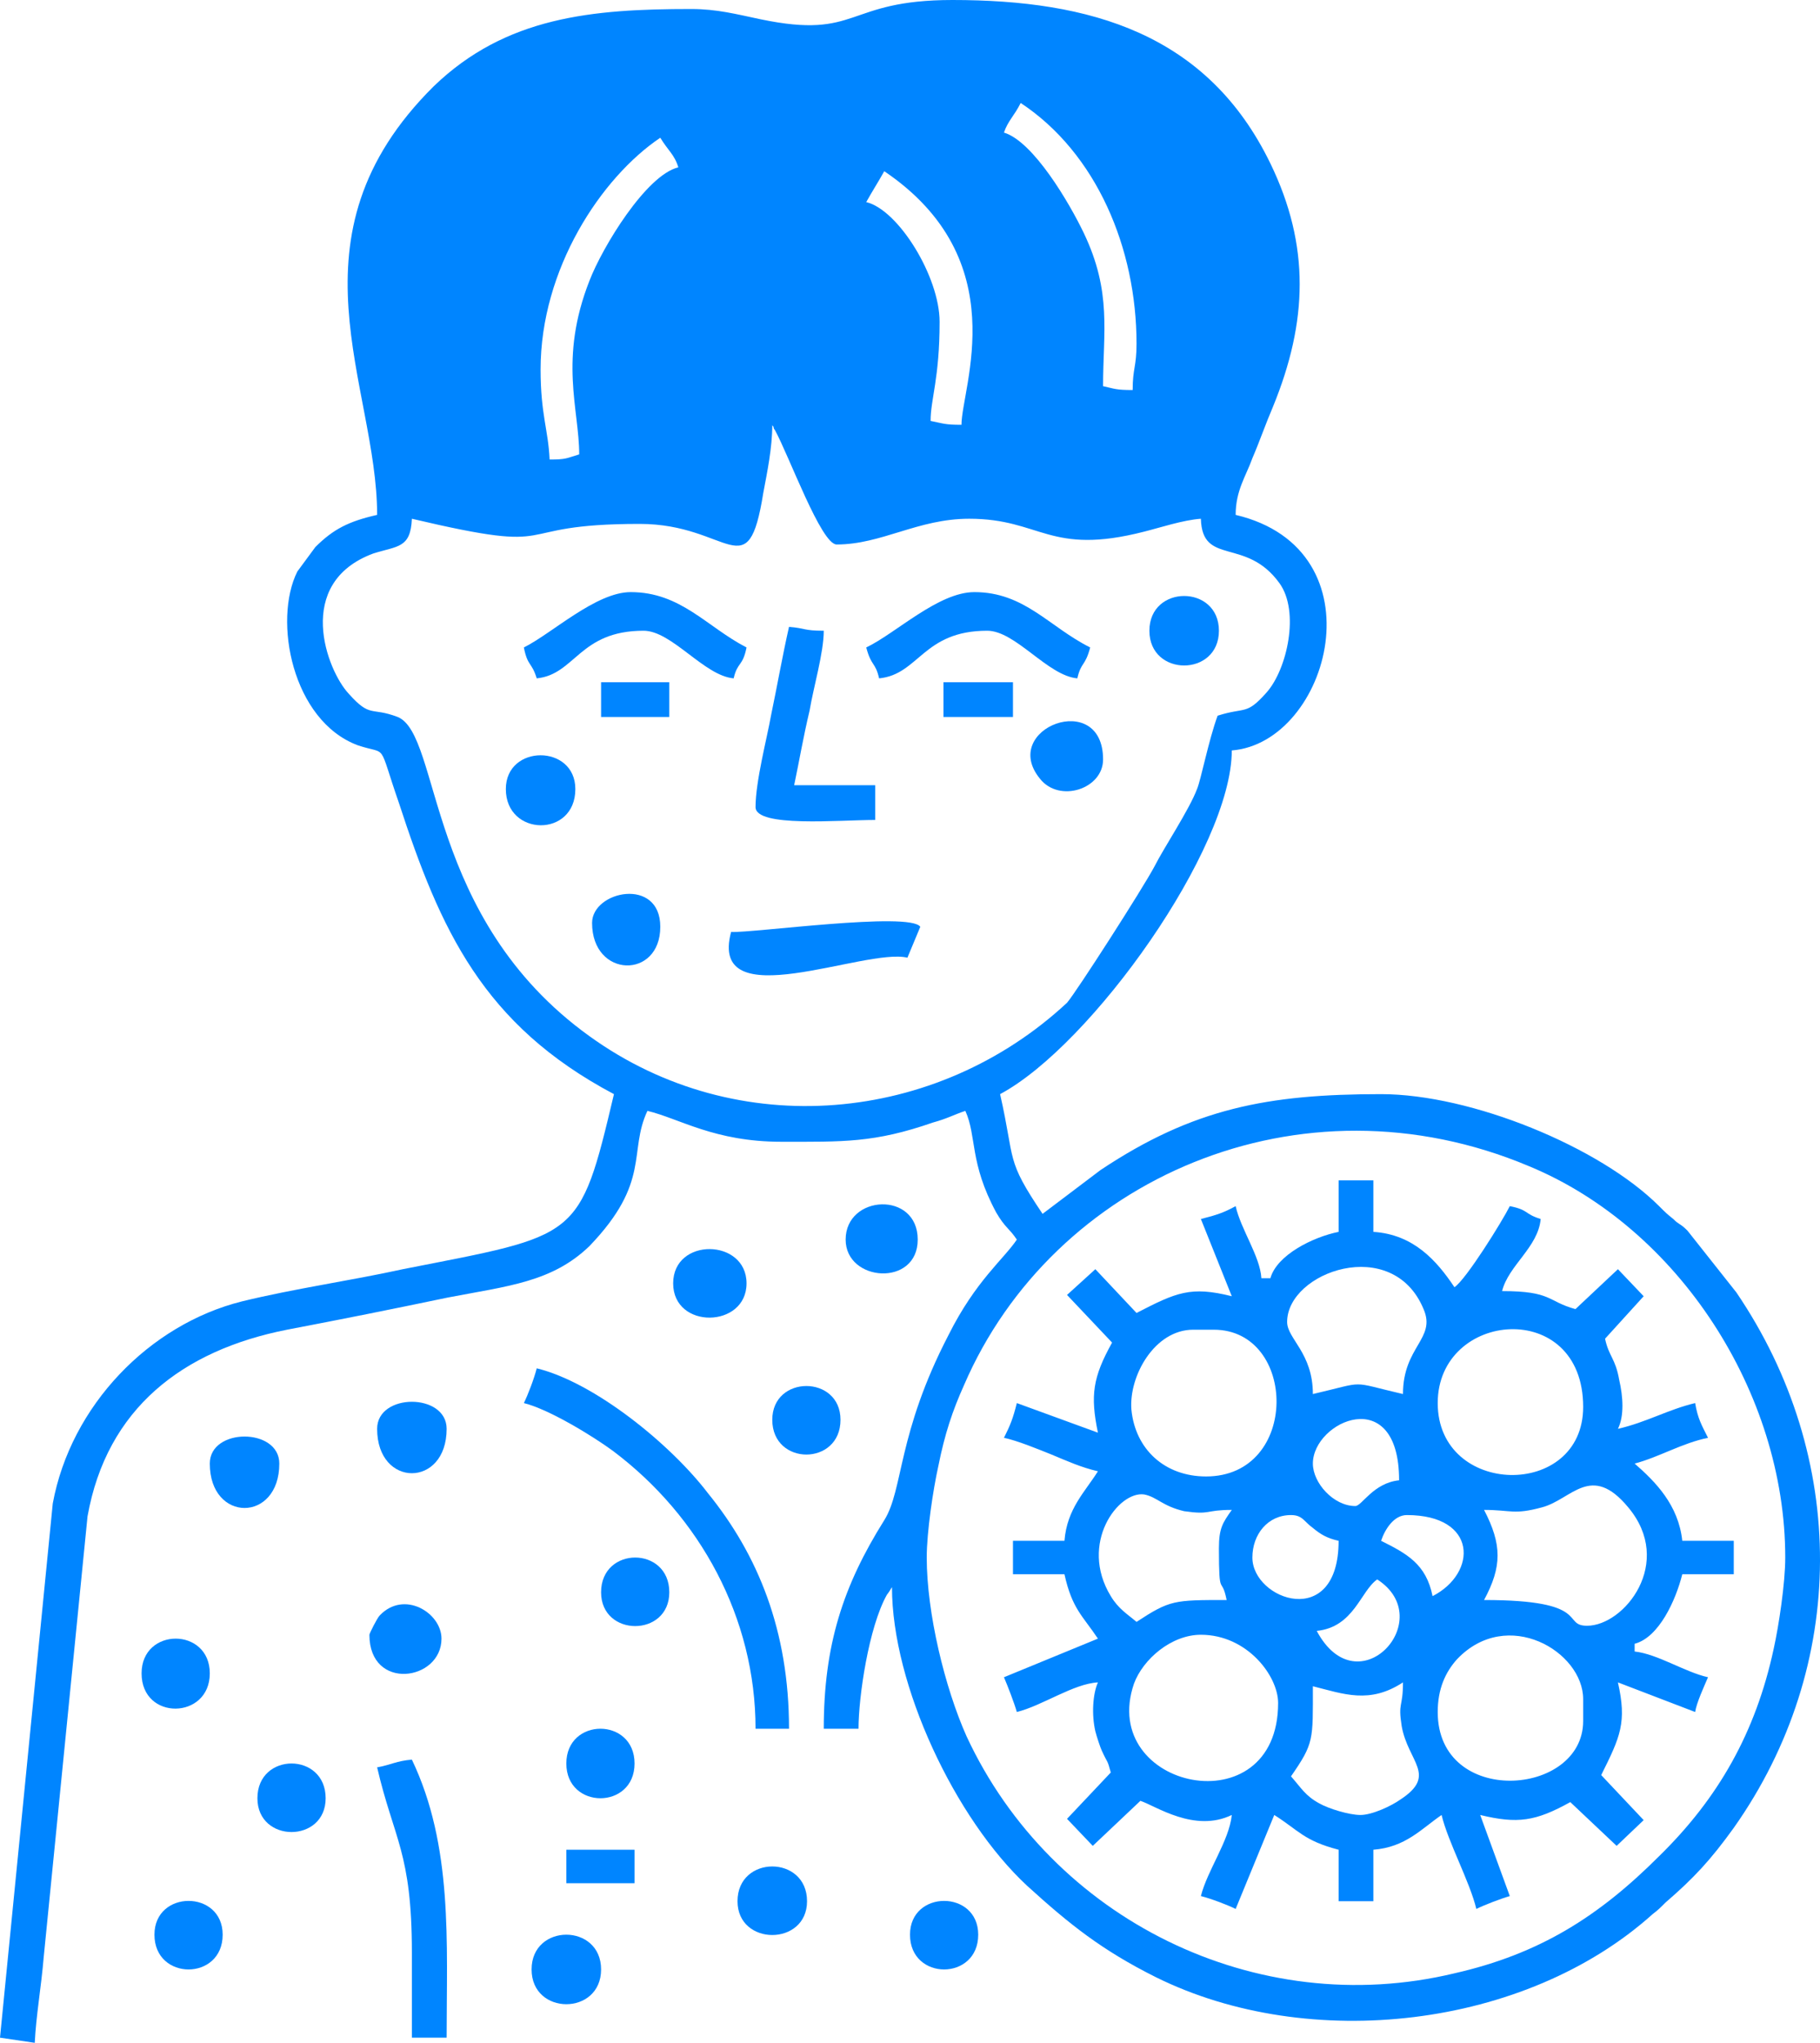 <svg width="139" height="156" viewBox="0 0 139 156" fill="none" xmlns="http://www.w3.org/2000/svg">
<path fill-rule="evenodd" clip-rule="evenodd" d="M70.778 118.941C70.778 116.975 71.269 113.732 71.663 111.962C72.154 109.505 72.744 107.735 73.629 105.769C80.412 90.042 99.286 81.686 116.784 89.059C128.187 93.777 136.346 106.359 136.346 118.941C136.346 120.907 135.854 124.151 135.461 125.921C134.085 132.31 131.234 137.323 126.712 141.747C122.092 146.367 117.57 149.217 111.082 150.692C95.943 154.329 80.313 146.563 73.825 132.605C72.154 128.87 70.778 123.168 70.778 118.941ZM31.457 39.614C43.548 42.465 38.338 40.008 48.856 40.008C55.738 40.008 57.114 45.021 58.294 37.648C58.588 36.076 58.982 34.208 58.982 32.439C58.982 32.537 59.08 32.537 59.08 32.635C59.08 32.733 59.178 32.832 59.178 32.832C60.26 34.798 62.717 41.58 63.897 41.58C67.337 41.58 70.09 39.614 74.022 39.614C79.527 39.614 80.117 42.465 87.391 40.597C88.571 40.303 90.34 39.713 91.716 39.614C91.815 43.251 95.157 40.99 97.713 44.529C99.286 46.692 98.303 51.115 96.73 52.885C95.157 54.654 95.157 53.966 92.994 54.654C92.306 56.522 91.716 59.569 91.421 60.257C90.832 61.83 88.866 64.779 88.177 66.155C87.293 67.826 82.181 75.788 81.493 76.575C71.564 85.815 56.327 87.289 45.023 79.13C32.44 70.087 33.718 56.129 30.375 54.752C28.311 53.966 28.311 54.851 26.64 52.983C24.969 51.214 22.413 44.529 28.508 42.268C30.375 41.679 31.359 41.875 31.457 39.614ZM67.534 13.074C77.561 19.856 73.432 29.588 73.432 32.439C72.154 32.439 72.056 32.34 71.073 32.144C71.073 30.473 71.761 28.9 71.761 24.575C71.761 21.134 68.615 16.023 66.158 15.433C66.649 14.548 67.042 13.958 67.534 13.074ZM44.236 34.699C43.253 34.994 43.253 35.093 41.975 35.093C41.877 32.832 41.287 31.652 41.287 28.212C41.287 20.544 45.907 13.565 50.429 10.518C51.019 11.501 51.511 11.796 51.806 12.779C49.348 13.369 46.006 18.873 45.023 21.429C42.663 27.425 44.236 31.259 44.236 34.699ZM77.954 7.864C83.754 11.697 86.801 18.972 86.801 26.246C86.801 28.015 86.506 28.113 86.506 29.785C85.228 29.785 85.13 29.686 84.245 29.49C84.245 25.361 84.933 22.314 82.771 17.792C81.689 15.531 78.937 10.813 76.676 10.125C76.971 9.24 77.463 8.847 77.954 7.864ZM52.788 0.688C45.219 0.688 38.633 1.278 33.128 6.586C21.528 18.087 28.803 29.391 28.803 39.319C26.64 39.811 25.46 40.401 24.084 41.777L22.708 43.645C20.84 47.38 22.315 55.047 27.328 56.915C29.687 57.701 28.803 56.522 30.474 61.338C33.62 70.972 36.864 78.246 46.89 83.554C44.236 94.76 44.236 94.268 30.769 96.922C26.738 97.807 22.511 98.397 18.481 99.38C11.403 101.149 5.407 107.342 4.03 114.813L0 155.607L2.654 156C2.752 153.936 3.146 151.773 3.342 149.414L6.685 115.796C8.159 107.539 13.959 103.115 21.922 101.543C26.05 100.756 29.982 99.97 34.209 99.085C38.83 98.2 42.172 97.906 45.023 95.153C49.741 90.238 47.972 87.977 49.446 84.832C51.904 85.421 54.558 87.191 59.67 87.191C64.388 87.191 66.748 87.289 71.269 85.716C72.351 85.421 72.842 85.127 73.727 84.832C74.612 86.798 74.022 88.764 76.086 92.597C76.774 93.777 77.069 93.777 77.659 94.662C76.676 96.136 74.513 97.807 72.449 101.936C68.517 109.505 69.008 113.732 67.534 116.091C64.388 121.104 62.914 125.626 62.914 132.015H65.568C65.568 129.558 66.354 124.25 67.731 121.792C68.025 121.399 67.927 121.497 68.124 121.202C68.124 128.673 72.941 138.896 78.445 144.008C81.689 146.957 84.147 148.923 88.276 150.987C99.974 156.786 116.489 154.919 126.221 146.17C126.614 145.875 126.81 145.679 127.204 145.285C129.366 143.418 130.644 142.042 132.414 139.584C141.163 127.198 141.163 111.274 132.61 98.692L128.875 93.974C128.285 93.384 128.285 93.58 127.794 93.089C127.302 92.696 127.204 92.597 126.712 92.106C122.19 87.584 112.36 83.554 105.479 83.554C96.828 83.554 91.127 84.635 84.049 89.353L79.625 92.696C76.774 88.469 77.561 88.764 76.381 83.554C83.361 79.819 94.076 64.779 94.076 57.308C101.547 56.718 105.577 41.974 94.371 39.319C94.371 37.452 95.157 36.37 95.648 34.994C96.238 33.618 96.632 32.439 97.221 31.062C99.876 24.575 100.072 18.775 97.025 12.484C92.208 2.556 83.262 0 72.744 0C64.487 0 65.666 3.047 58.097 1.474C56.229 1.081 54.755 0.688 52.788 0.688Z" fill="#0085FF"/>
<path fill-rule="evenodd" clip-rule="evenodd" d="M109.804 130.737C109.804 128.968 110.394 127.69 111.279 126.707C115.112 122.677 120.912 126.117 120.912 129.754V131.425C120.912 137.225 109.804 138.011 109.804 130.737ZM91.716 124.839C95.255 124.839 97.615 127.985 97.615 130.049C97.615 139.584 83.852 136.635 86.605 128.575C87.293 126.707 89.456 124.839 91.716 124.839ZM103.906 138.601C103.021 138.601 101.448 138.11 100.76 137.716C99.679 137.127 99.384 136.537 98.598 135.652C100.367 133.096 100.269 132.9 100.269 128.771C102.628 129.361 104.594 130.147 107.15 128.476C107.15 130.442 106.757 129.951 107.052 131.819C107.543 134.571 109.804 135.554 106.953 137.422C106.265 137.913 104.791 138.601 103.906 138.601ZM100.564 124.544C103.414 124.25 103.906 121.497 105.184 120.612C109.902 123.66 103.709 130.442 100.564 124.544ZM95.649 118.941C95.649 117.172 96.828 115.698 98.598 115.698C99.482 115.698 99.581 116.189 100.269 116.681C100.859 117.172 101.35 117.467 102.235 117.664C102.235 124.544 95.649 122.185 95.649 118.941ZM107.445 115.698C112.852 115.698 112.852 120.121 109.411 121.89C108.919 119.433 107.445 118.647 105.479 117.664C105.774 116.779 106.462 115.698 107.445 115.698ZM113.343 115.304C115.407 115.304 115.604 115.698 117.767 115.108C120.028 114.518 121.502 111.667 124.353 115.108C127.892 119.335 124.058 124.151 121.207 124.151C119.241 124.151 121.6 122.185 113.343 122.185C114.719 119.629 114.719 117.958 113.343 115.304ZM93.093 118.253C93.093 122.185 93.289 120.219 93.683 122.185C89.652 122.185 89.357 122.185 86.801 123.856C86.113 123.267 85.425 122.873 84.835 121.89C82.378 117.86 85.425 113.83 87.391 114.125C88.374 114.321 88.767 115.009 90.439 115.403C92.503 115.698 92.011 115.304 94.076 115.304C93.388 116.287 93.093 116.681 93.093 118.253ZM100.269 111.766C100.269 108.522 106.855 105.573 106.855 113.043C104.889 113.24 104.004 115.009 103.513 115.009C101.842 115.009 100.269 113.24 100.269 111.766ZM109.804 107.146C109.804 100.068 120.912 99.085 120.912 107.44C120.912 114.518 109.804 114.321 109.804 107.146ZM91.127 101.543H92.7C99.089 101.543 99.286 112.749 92.11 112.749C88.964 112.749 86.703 110.684 86.408 107.637C86.212 105.081 88.178 101.543 91.127 101.543ZM98.303 100.953C98.303 97.119 106.364 94.268 108.723 99.97C109.706 102.231 107.15 102.82 107.15 106.457C102.923 105.474 104.496 105.474 100.269 106.457C100.269 103.312 98.303 102.231 98.303 100.953ZM102.235 94.072C100.269 94.465 97.516 95.841 97.025 97.611H96.337C96.238 95.939 94.764 93.875 94.371 92.106C93.486 92.597 92.896 92.794 91.716 93.089L94.076 98.987C90.93 98.2 89.849 98.692 86.801 100.265L83.656 96.922L81.493 98.888L84.934 102.526C83.459 105.18 83.262 106.556 83.852 109.406L77.659 107.146C77.364 108.325 77.168 108.817 76.676 109.8C77.659 109.996 79.33 110.684 80.313 111.078C81.493 111.569 82.574 112.06 83.852 112.355C82.869 113.928 81.493 115.206 81.296 117.664H77.364V120.219H81.296C81.886 122.873 82.673 123.365 83.852 125.134L76.676 128.083C76.971 128.771 77.463 130.049 77.659 130.737C79.625 130.246 81.984 128.575 83.852 128.476C83.459 129.361 83.361 130.934 83.656 132.212C83.754 132.605 84.049 133.49 84.147 133.686C84.639 134.767 84.54 134.276 84.835 135.357L81.493 138.896L83.459 140.96L87.096 137.52C88.276 137.913 91.225 139.977 94.076 138.601C93.879 140.567 92.208 142.828 91.716 144.794C92.503 144.991 93.781 145.482 94.371 145.777L97.32 138.601C99.188 139.781 99.581 140.567 102.235 141.255V145.187H104.889V141.255C107.347 141.059 108.526 139.682 110.099 138.601C110.591 140.665 112.262 143.713 112.753 145.777C113.343 145.482 114.621 144.991 115.309 144.794L113.048 138.601C115.899 139.289 117.275 139.093 119.929 137.618L123.468 140.96L125.533 138.994L122.289 135.554C123.763 132.605 124.255 131.524 123.567 128.476L129.465 130.737C129.563 130.049 130.153 128.771 130.448 128.083C128.678 127.69 126.614 126.314 124.844 126.117V125.527C126.712 125.036 127.99 122.185 128.482 120.219H132.414V117.664H128.482C128.187 114.911 126.417 113.142 124.844 111.766C126.712 111.274 128.482 110.193 130.448 109.8C129.956 108.817 129.661 108.325 129.465 107.146C127.4 107.637 125.729 108.62 123.567 109.112C124.058 108.129 123.96 106.654 123.665 105.376C123.37 103.705 122.878 103.607 122.584 102.231L125.533 98.987L123.567 96.922L120.323 99.97C118.16 99.38 118.553 98.594 114.719 98.594C115.211 96.628 117.472 95.251 117.668 93.089C116.39 92.696 116.784 92.401 115.309 92.106C114.719 93.285 111.967 97.709 111.082 98.299C109.706 96.234 107.936 94.268 104.889 94.072V90.14H102.235V94.072Z" fill="#0085FF"/>
<path fill-rule="evenodd" clip-rule="evenodd" d="M40.009 107.146C41.975 107.637 45.318 109.701 46.792 110.783C53.477 115.796 57.704 123.561 57.704 132.015H60.26C60.26 124.544 57.9 118.745 54.066 114.026C51.216 110.291 45.416 105.573 40.992 104.491C40.796 105.278 40.304 106.556 40.009 107.146Z" fill="#0085FF"/>
<path fill-rule="evenodd" clip-rule="evenodd" d="M28.803 134.964C30.081 140.469 31.457 141.452 31.457 149.119V155.607H34.111C34.111 148.333 34.603 140.96 31.457 134.374C30.277 134.473 29.884 134.767 28.803 134.964Z" fill="#0085FF"/>
<path fill-rule="evenodd" clip-rule="evenodd" d="M57.704 61.633C57.704 63.206 64.093 62.616 66.846 62.616V59.962H60.653C61.046 58.094 61.341 56.325 61.832 54.261C62.127 52.492 62.914 49.837 62.914 48.166C61.341 48.166 61.538 47.97 60.26 47.871C59.768 50.034 59.375 52.295 58.883 54.654C58.589 56.325 57.704 59.667 57.704 61.633Z" fill="#0085FF"/>
<path fill-rule="evenodd" clip-rule="evenodd" d="M40.009 49.444C40.304 50.919 40.599 50.526 40.992 51.803C43.941 51.508 44.236 48.166 49.151 48.166C51.314 48.166 53.772 51.607 56.032 51.803C56.327 50.526 56.721 50.919 57.016 49.444C53.968 47.871 52.002 45.217 48.168 45.217C45.514 45.217 42.172 48.363 40.009 49.444Z" fill="#0085FF"/>
<path fill-rule="evenodd" clip-rule="evenodd" d="M66.158 49.444C66.551 50.919 66.846 50.526 67.141 51.803C70.188 51.508 70.483 48.166 75.398 48.166C77.561 48.166 80.018 51.607 82.279 51.803C82.574 50.526 82.869 50.919 83.262 49.444C80.117 47.871 78.249 45.217 74.415 45.217C71.663 45.217 68.419 48.363 66.158 49.444Z" fill="#0085FF"/>
<path fill-rule="evenodd" clip-rule="evenodd" d="M69.303 73.134L70.286 70.775C69.5 69.595 57.409 71.266 55.836 71.168C54.066 77.754 66.059 72.348 69.303 73.134Z" fill="#0085FF"/>
<path fill-rule="evenodd" clip-rule="evenodd" d="M64.585 94.662C64.585 97.906 70.09 98.299 70.09 94.662C70.09 90.926 64.585 91.221 64.585 94.662Z" fill="#0085FF"/>
<path fill-rule="evenodd" clip-rule="evenodd" d="M51.412 98.004C51.412 101.543 57.016 101.444 57.016 98.004C57.016 94.563 51.412 94.465 51.412 98.004Z" fill="#0085FF"/>
<path fill-rule="evenodd" clip-rule="evenodd" d="M84.246 57.996C84.246 52.59 76.283 55.637 79.429 59.471C80.903 61.338 84.246 60.257 84.246 57.996Z" fill="#0085FF"/>
<path fill-rule="evenodd" clip-rule="evenodd" d="M45.219 70.48C45.219 74.707 50.429 74.805 50.429 70.775C50.429 66.941 45.219 68.023 45.219 70.48Z" fill="#0085FF"/>
<path fill-rule="evenodd" clip-rule="evenodd" d="M28.213 124.839C28.213 129.164 33.718 128.378 33.718 125.134C33.718 123.168 30.867 121.399 28.999 123.365C28.803 123.561 28.213 124.741 28.213 124.839Z" fill="#0085FF"/>
<path fill-rule="evenodd" clip-rule="evenodd" d="M16.023 111.766C16.023 116.287 21.332 116.287 21.332 111.766C21.332 109.013 16.023 109.013 16.023 111.766Z" fill="#0085FF"/>
<path fill-rule="evenodd" clip-rule="evenodd" d="M28.803 109.112C28.803 113.633 34.111 113.633 34.111 109.112C34.111 106.359 28.803 106.359 28.803 109.112Z" fill="#0085FF"/>
<path fill-rule="evenodd" clip-rule="evenodd" d="M38.633 60.257C38.633 63.894 43.941 63.992 43.941 60.257C43.941 56.817 38.633 56.817 38.633 60.257Z" fill="#0085FF"/>
<path fill-rule="evenodd" clip-rule="evenodd" d="M10.813 127.788C10.813 131.425 16.023 131.327 16.023 127.788C16.023 124.25 10.813 124.25 10.813 127.788Z" fill="#0085FF"/>
<path fill-rule="evenodd" clip-rule="evenodd" d="M45.907 121.595C45.907 125.036 51.117 125.036 51.117 121.595C51.117 118.057 45.907 118.057 45.907 121.595Z" fill="#0085FF"/>
<path fill-rule="evenodd" clip-rule="evenodd" d="M11.796 147.743C11.796 151.282 17.006 151.282 17.006 147.743C17.006 144.302 11.796 144.302 11.796 147.743Z" fill="#0085FF"/>
<path fill-rule="evenodd" clip-rule="evenodd" d="M69.5 147.743C69.5 151.282 74.71 151.282 74.71 147.743C74.71 144.302 69.5 144.302 69.5 147.743Z" fill="#0085FF"/>
<path fill-rule="evenodd" clip-rule="evenodd" d="M87.784 48.166C87.784 51.705 93.093 51.705 93.093 48.166C93.093 44.628 87.784 44.628 87.784 48.166Z" fill="#0085FF"/>
<path fill-rule="evenodd" clip-rule="evenodd" d="M19.66 137.323C19.66 140.764 24.871 140.764 24.871 137.323C24.871 133.785 19.66 133.785 19.66 137.323Z" fill="#0085FF"/>
<path fill-rule="evenodd" clip-rule="evenodd" d="M56.327 145.187C56.327 148.628 61.636 148.628 61.636 145.187C61.636 141.648 56.327 141.648 56.327 145.187Z" fill="#0085FF"/>
<path fill-rule="evenodd" clip-rule="evenodd" d="M58.982 108.423C58.982 111.962 64.192 111.962 64.192 108.423C64.192 104.983 58.982 104.983 58.982 108.423Z" fill="#0085FF"/>
<path fill-rule="evenodd" clip-rule="evenodd" d="M40.599 150.397C40.599 153.936 45.907 153.936 45.907 150.397C45.907 146.858 40.599 146.858 40.599 150.397Z" fill="#0085FF"/>
<path fill-rule="evenodd" clip-rule="evenodd" d="M43.253 134.669C43.253 138.208 48.463 138.208 48.463 134.669C48.463 131.13 43.253 131.13 43.253 134.669Z" fill="#0085FF"/>
<path fill-rule="evenodd" clip-rule="evenodd" d="M45.907 54.752H51.117V52.098H45.907V54.752Z" fill="#0085FF"/>
<path fill-rule="evenodd" clip-rule="evenodd" d="M72.056 54.752H77.364V52.098H72.056V54.752Z" fill="#0085FF"/>
<path fill-rule="evenodd" clip-rule="evenodd" d="M43.253 143.811H48.463V141.255H43.253V143.811Z" fill="#0085FF"/>
</svg>
